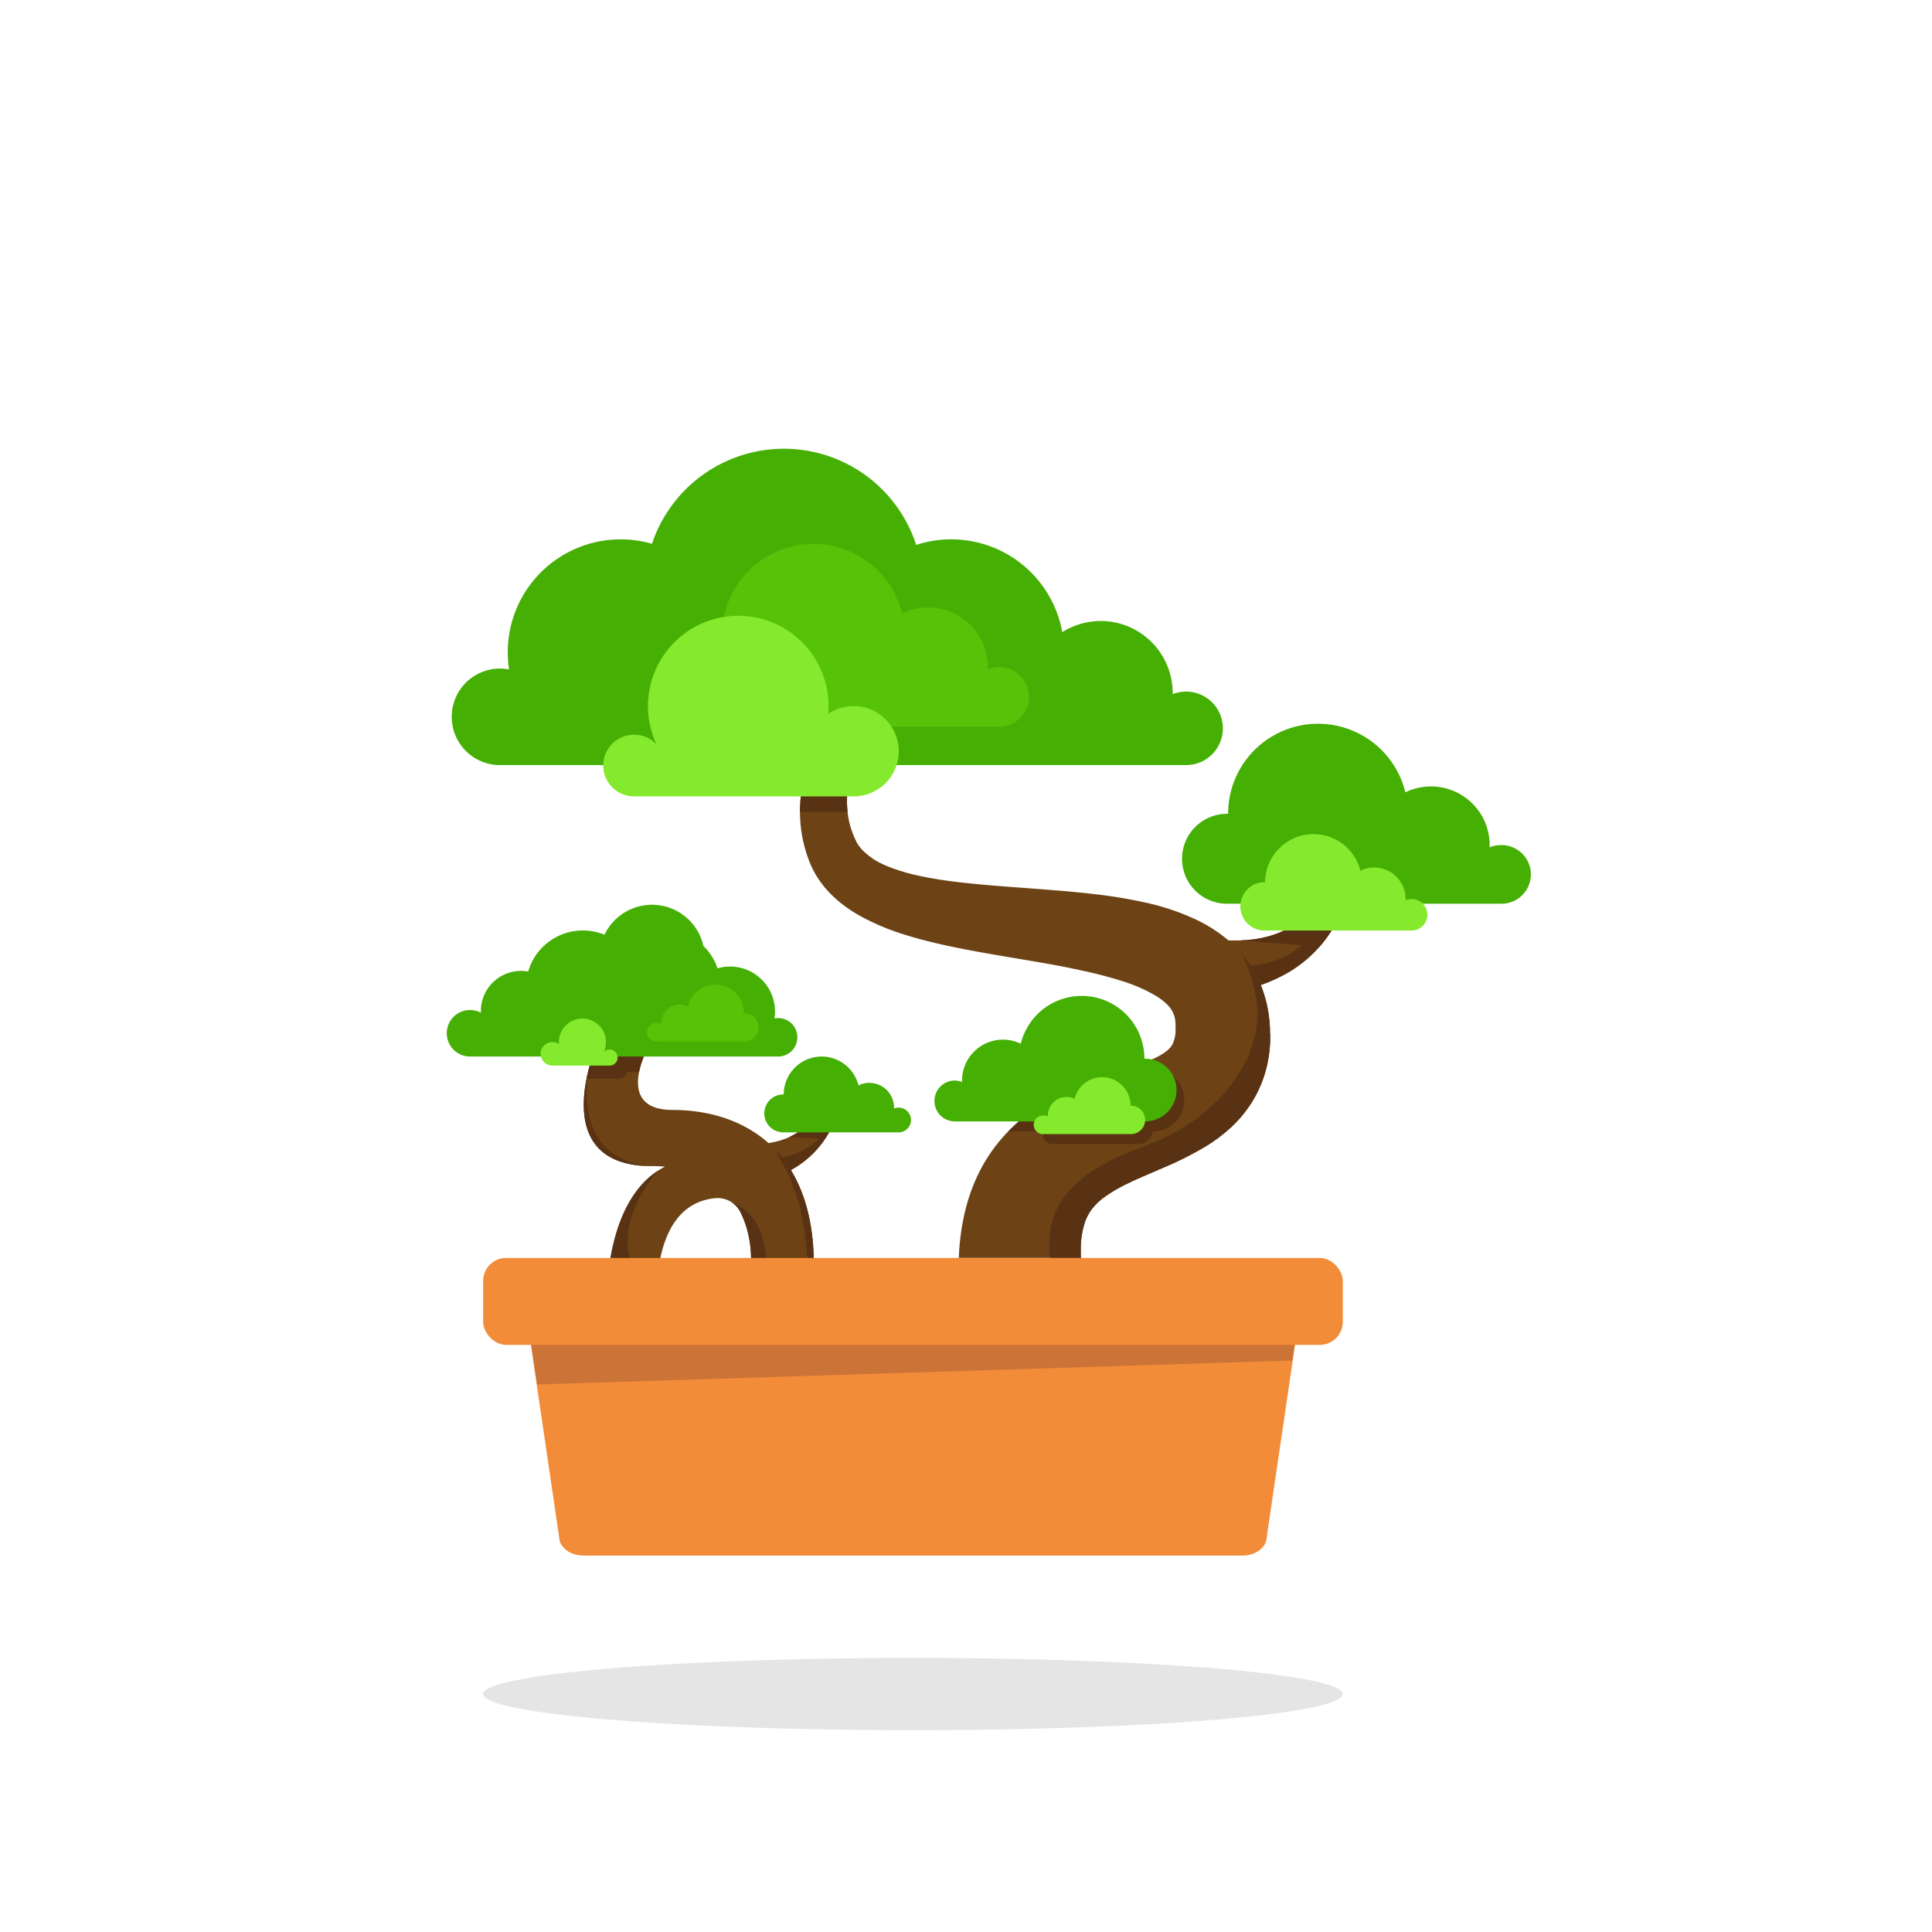 <svg id="Vrstva_2" data-name="Vrstva 2" xmlns="http://www.w3.org/2000/svg" xmlns:xlink="http://www.w3.org/1999/xlink" viewBox="0 0 1031.51 1031.51"><defs><style>.cls-1{fill:none;}.cls-2{fill:#e5e5e5;}.cls-3{fill:#6d4316;}.cls-4{clip-path:url(#clip-path);}.cls-5{fill:#593214;}.cls-6{clip-path:url(#clip-path-2);}.cls-7{clip-path:url(#clip-path-3);}.cls-8{clip-path:url(#clip-path-4);}.cls-9{fill:#45af04;}.cls-10{fill:#56c308;}.cls-11{fill:#85ea2d;}.cls-12{fill:#f28c38;}.cls-13{clip-path:url(#clip-path-5);}.cls-14{fill:#cc7337;}</style><clipPath id="clip-path"><path class="cls-1" d="M721.56,458.88v.32c0,.22,0,.56,0,1,0,.83,0,2-.13,3.53a73.2,73.2,0,0,1-1.91,12.39,71.75,71.75,0,0,1-2.48,8.14c-.49,1.44-1.15,2.87-1.77,4.37s-1.36,3-2.21,4.45a67.59,67.59,0,0,1-5.72,8.9c-1.16,1.4-2.26,2.9-3.56,4.23l-1.91,2.05-2,1.94c-1.34,1.33-2.84,2.47-4.29,3.68s-3,2.21-4.56,3.31-3.15,2-4.74,2.87-3.21,1.7-4.81,2.47l-4.79,2.08L672,526.29c-1.53.55-3,.91-4.48,1.35l-2.15.61-2.07.47-3.91.86c-1.24.25-2.41.41-3.53.6l-3.11.5c-1,.16-1.83.21-2.63.31l-5,.52a15.36,15.36,0,1,1,.27-30.54l.45.06,3.85.49c.61.07,1.31.19,2,.24l2.38.17c.85.05,1.77.15,2.72.18l3,0,1.6,0,1.63-.08c1.1-.07,2.28-.06,3.43-.2l3.59-.4,3.68-.66c1.24-.27,2.46-.61,3.74-.92s2.48-.8,3.76-1.21,2.49-1,3.7-1.54,2.46-1.14,3.61-1.86l1.78-1,1.7-1.14c1.17-.73,2.19-1.63,3.3-2.45a51.89,51.89,0,0,0,5.86-5.67c.93-1,1.7-2.06,2.54-3.07s1.56-2.09,2.22-3.16a60.13,60.13,0,0,0,3.6-6.22,63.89,63.89,0,0,0,4.06-10.17c.39-1.27.64-2.28.8-2.95l.17-.72c0-.14.05-.28.05-.27a3.5,3.5,0,0,1,7,.45Z"/></clipPath><clipPath id="clip-path-2"><path class="cls-1" d="M449.36,578.06v.25c0,.17,0,.42,0,.75,0,.63,0,1.54-.1,2.69a55.64,55.64,0,0,1-1.45,9.42,54.54,54.54,0,0,1-1.89,6.19c-.38,1.1-.87,2.18-1.34,3.32s-1,2.27-1.68,3.39a51.38,51.38,0,0,1-4.35,6.76c-.88,1.06-1.72,2.2-2.7,3.21l-1.45,1.56-1.55,1.47c-1,1-2.16,1.87-3.26,2.8s-2.31,1.68-3.47,2.51-2.4,1.49-3.6,2.18-2.44,1.29-3.66,1.88L415.23,628l-3.55,1.28c-1.16.42-2.3.69-3.41,1l-1.64.47-1.58.36-3,.66c-.94.19-1.84.31-2.68.46l-2.37.38c-.73.12-1.39.16-2,.23l-3.81.39a11.68,11.68,0,1,1,.2-23.21l.34,0,2.93.37c.47.05,1,.15,1.55.18l1.81.13c.65,0,1.35.11,2.06.14l2.26,0h1.22l1.24-.06c.84-.06,1.73,0,2.61-.15l2.73-.3,2.8-.5c.94-.21,1.87-.47,2.85-.7s1.88-.61,2.86-.92,1.89-.73,2.81-1.17,1.87-.87,2.74-1.41l1.35-.78,1.29-.87c.89-.55,1.67-1.24,2.51-1.86a39.44,39.44,0,0,0,4.45-4.31c.71-.74,1.29-1.57,1.93-2.33s1.18-1.59,1.69-2.4a45.7,45.7,0,0,0,2.74-4.73,48.56,48.56,0,0,0,3.09-7.73c.29-1,.49-1.73.61-2.24l.13-.55c0-.11,0-.21,0-.2a2.66,2.66,0,0,1,5.31.34Z"/></clipPath><clipPath id="clip-path-3"><path class="cls-1" d="M434.52,675.43c0-62.82-39-82.82-75.36-82.82-32.43,0-12.45-34.86-12.45-34.86h-28s-28.55,64.85,29.34,64.85c2.44,0,4.76.1,7,.28-13.4,6.73-31.5,25.73-31.5,79.32l27.5,2.09s-7.11-60.94,30.78-64.56a13.61,13.61,0,0,1,13.45,7.36c7,13.82,5.63,28.33,5.63,28.33Z"/></clipPath><clipPath id="clip-path-4"><path class="cls-1" d="M678.19,552v.61c0,.8,0,1.7,0,2.42,0,1.45-.13,2.92-.25,4.4a70.41,70.41,0,0,1-1.4,9.15A63.55,63.55,0,0,1,669.28,587a66.14,66.14,0,0,1-12.13,15,86.22,86.22,0,0,1-13.29,10,182,182,0,0,1-23.35,11.71c-6.9,3-13,5.53-18.1,8A80.67,80.67,0,0,0,589.84,639a32.63,32.63,0,0,0-7,6.7,25,25,0,0,0-3.42,6.36,45.22,45.22,0,0,0-2.39,14.5c0,1.78,0,3.48.07,5.07H511.9c.13-3.08.37-6.56.81-10.45a119.05,119.05,0,0,1,3-16.29,96.85,96.85,0,0,1,7.4-19.65,87,87,0,0,1,14.35-20.32,94.5,94.5,0,0,1,20.32-16.08c14.58-8.67,29.64-13.21,42.4-17.55a140.68,140.68,0,0,0,16.52-6.41,37.85,37.85,0,0,0,5.2-3,15.94,15.94,0,0,0,2.85-2.52,10,10,0,0,0,1.83-3.2,18.34,18.34,0,0,0,.7-2.53c.09-.49.18-1,.26-1.54l.09-.58,0-.13,0-.38,0-.74,0-.38v.08l0-.4c0-.26,0-.52,0-.77,0-.51,0-1,0-1.46a24.25,24.25,0,0,0-.18-2.55,13.5,13.5,0,0,0-1.18-4.17,15.7,15.7,0,0,0-3.08-4.26,32.89,32.89,0,0,0-5.9-4.57,83.43,83.43,0,0,0-18-7.92,220.54,220.54,0,0,0-22-5.74C569.85,516.43,562,515,554,513.63c-15.9-2.74-32-5.22-48-8.65-8-1.73-15.9-3.69-23.75-6.19A125.57,125.57,0,0,1,459.19,489a75.57,75.57,0,0,1-10.88-7.35,60.06,60.06,0,0,1-5.56-5.16,51.13,51.13,0,0,1-3.93-4.61,52.26,52.26,0,0,1-3.79-5.77l-.81-1.51c-.28-.53-.57-1.15-.85-1.73s-.44-1-.6-1.35l-.23-.57-.18-.41-.07-.17-.14-.35a72.93,72.93,0,0,1-4.79-32.6,87.6,87.6,0,0,1,3.46-18.31,115.45,115.45,0,0,1,11.88-26.36,136.93,136.93,0,0,1,10.43-14.93c1.61-2,2.85-3.42,3.6-4.25l.78-.87a9.59,9.59,0,0,1,13.53-.92l.1.09a9.6,9.6,0,0,1,.83,13.44s-1.11,1.41-3,4.24a116.56,116.56,0,0,0-7.71,13.4,93.49,93.49,0,0,0-7.72,22c-1.76,8.55-2.08,18.19.84,27.4a45.3,45.3,0,0,0,2.77,6.8l0,.07a0,0,0,0,0,0,0l0,0v0l0,0,.28.54a5.6,5.6,0,0,0,.48.83l.72,1.06a23.72,23.72,0,0,0,2,2.36,37.19,37.19,0,0,0,12.24,8.07c1,.45,2.07.87,3.15,1.28a104.35,104.35,0,0,0,14.73,4.24c6.59,1.43,13.65,2.51,21,3.38,14.71,1.75,30.52,2.7,47,4,8.25.64,16.68,1.35,25.32,2.37a264.11,264.11,0,0,1,26.61,4.34,128.15,128.15,0,0,1,28.36,9.5,80.81,80.81,0,0,1,14.63,9.09,66.53,66.53,0,0,1,9,8.59h0a59.57,59.57,0,0,1,4.2,5.42,62.15,62.15,0,0,1,8.5,18.06,68.5,68.5,0,0,1,2,9.34c.2,1.53.38,3.05.49,4.55.07.75.11,1.49.15,2.23l.05,1.11v1.2l0,.75Z"/></clipPath><clipPath id="clip-path-5"><path class="cls-1" d="M663.36,828.88H311.51c-7.16,0-13-4.49-13-10L281.67,704.29H693.21L676.33,818.86C676.33,824.39,670.52,828.88,663.36,828.88Z"/></clipPath></defs><title>bonsai</title><ellipse class="cls-2" cx="487.44" cy="904.47" rx="229.49" ry="19.29"/><path class="cls-3" d="M721.56,458.88v.32c0,.22,0,.56,0,1,0,.83,0,2-.13,3.53a73.2,73.2,0,0,1-1.91,12.39,71.75,71.75,0,0,1-2.48,8.14c-.49,1.44-1.15,2.87-1.77,4.37s-1.36,3-2.21,4.45a67.59,67.59,0,0,1-5.72,8.9c-1.16,1.4-2.26,2.9-3.56,4.23l-1.91,2.05-2,1.94c-1.34,1.33-2.84,2.47-4.29,3.68s-3,2.21-4.56,3.31-3.15,2-4.74,2.87-3.21,1.7-4.81,2.47l-4.79,2.08L672,526.29c-1.53.55-3,.91-4.48,1.35l-2.15.61-2.07.47-3.91.86c-1.24.25-2.41.41-3.53.6l-3.11.5c-1,.16-1.83.21-2.63.31l-5,.52a15.36,15.36,0,1,1,.27-30.54l.45.06,3.85.49c.61.07,1.31.19,2,.24l2.38.17c.85.05,1.77.15,2.72.18l3,0,1.6,0,1.63-.08c1.1-.07,2.28-.06,3.43-.2l3.59-.4,3.68-.66c1.24-.27,2.46-.61,3.74-.92s2.48-.8,3.76-1.21,2.49-1,3.7-1.54,2.46-1.14,3.61-1.86l1.78-1,1.7-1.14c1.17-.73,2.19-1.63,3.3-2.45a51.89,51.89,0,0,0,5.86-5.67c.93-1,1.7-2.06,2.54-3.07s1.56-2.09,2.22-3.16a60.13,60.13,0,0,0,3.6-6.22,63.89,63.89,0,0,0,4.06-10.17c.39-1.27.64-2.28.8-2.95l.17-.72c0-.14.05-.28.05-.27a3.5,3.5,0,0,1,7,.45Z"/><g class="cls-4"><path class="cls-5" d="M721.56,472.88v.32c0,.22,0,.56,0,1,0,.83,0,2-.13,3.53a73.2,73.2,0,0,1-1.91,12.39,71.75,71.75,0,0,1-2.48,8.14c-.49,1.44-1.15,2.87-1.77,4.37s-1.36,3-2.21,4.45a67.59,67.59,0,0,1-5.72,8.9c-1.16,1.4-2.26,2.9-3.56,4.23l-1.91,2.05-2,1.94c-1.34,1.33-2.84,2.47-4.29,3.68s-3,2.21-4.56,3.31-3.15,2-4.74,2.87-3.21,1.7-4.81,2.47l-4.79,2.08L672,540.29c-1.53.55-3,.91-4.48,1.35l-2.15.61-2.07.47-3.91.86c-1.24.25-2.41.41-3.53.6l-3.11.5c-1,.16-1.83.21-2.63.31l-5,.52a15.36,15.36,0,1,1,.27-30.54l.45.06,3.85.49c.61.07,1.31.19,2,.24l2.38.17c.85.05,1.77.15,2.72.18l3,0,1.6,0,1.63-.08c1.1-.07,2.28-.06,3.43-.2l3.59-.4,3.68-.66c1.24-.27,2.46-.61,3.74-.92s2.48-.8,3.76-1.21,2.49-1,3.7-1.54,2.46-1.14,3.61-1.86l1.78-1,1.7-1.14c1.17-.73,2.19-1.63,3.3-2.45a51.89,51.89,0,0,0,5.86-5.67c.93-1,1.7-2.06,2.54-3.07s1.56-2.09,2.22-3.16a60.13,60.13,0,0,0,3.6-6.22,63.89,63.89,0,0,0,4.06-10.17c.39-1.27.64-2.28.8-2.95l.17-.72c0-.14.05-.28.05-.27a3.5,3.5,0,0,1,7,.45Z"/><rect class="cls-5" x="663.24" y="479.31" width="72.63" height="21.99" transform="matrix(1, 0.08, -0.08, 1, 39.67, -52.21)"/></g><path class="cls-3" d="M449.36,578.06v.25c0,.17,0,.42,0,.75,0,.63,0,1.54-.1,2.69a55.64,55.64,0,0,1-1.45,9.42,54.54,54.54,0,0,1-1.89,6.19c-.38,1.1-.87,2.18-1.34,3.32s-1,2.27-1.68,3.39a51.38,51.38,0,0,1-4.35,6.76c-.88,1.06-1.72,2.2-2.7,3.21l-1.45,1.56-1.55,1.47c-1,1-2.16,1.87-3.26,2.8s-2.31,1.68-3.47,2.51-2.4,1.49-3.6,2.18-2.44,1.29-3.66,1.88L415.23,628l-3.55,1.28c-1.16.42-2.3.69-3.41,1l-1.64.47-1.58.36-3,.66c-.94.19-1.84.31-2.68.46l-2.37.38c-.73.12-1.39.16-2,.23l-3.81.39a11.68,11.68,0,1,1,.2-23.21l.34,0,2.93.37c.47.05,1,.15,1.55.18l1.81.13c.65,0,1.35.11,2.06.14l2.26,0h1.22l1.24-.06c.84-.06,1.73,0,2.61-.15l2.73-.3,2.8-.5c.94-.21,1.87-.47,2.85-.7s1.88-.61,2.86-.92,1.89-.73,2.81-1.17,1.87-.87,2.74-1.41l1.35-.78,1.29-.87c.89-.55,1.67-1.24,2.51-1.86a39.44,39.44,0,0,0,4.45-4.31c.71-.74,1.29-1.57,1.93-2.33s1.18-1.59,1.69-2.4a45.7,45.7,0,0,0,2.74-4.73,48.56,48.56,0,0,0,3.09-7.73c.29-1,.49-1.73.61-2.24l.13-.55c0-.11,0-.21,0-.2a2.66,2.66,0,0,1,5.31.34Z"/><g class="cls-6"><path class="cls-5" d="M455.11,585.78V586c0,.17,0,.42,0,.75,0,.63,0,1.54-.1,2.69a55.64,55.64,0,0,1-1.45,9.42,54.54,54.54,0,0,1-1.89,6.19c-.38,1.1-.87,2.18-1.34,3.32s-1,2.27-1.68,3.39a51.38,51.38,0,0,1-4.35,6.76c-.88,1.06-1.72,2.2-2.7,3.21l-1.45,1.56-1.55,1.47c-1,1-2.16,1.87-3.26,2.8s-2.31,1.68-3.47,2.51-2.4,1.49-3.6,2.18-2.44,1.29-3.66,1.88L421,635.74,417.43,637c-1.16.42-2.3.69-3.41,1l-1.64.47-1.58.36-3,.66c-.94.19-1.84.31-2.68.46l-2.37.38c-.73.12-1.39.16-2,.23L397,641a11.68,11.68,0,1,1,.2-23.21l.34,0,2.93.37c.47.05,1,.15,1.55.18l1.81.13c.65,0,1.35.11,2.06.14l2.26,0h1.22l1.24-.06c.84-.06,1.73,0,2.61-.15l2.73-.3,2.8-.5c.94-.21,1.87-.47,2.85-.7s1.88-.61,2.86-.92,1.89-.73,2.81-1.17,1.87-.87,2.74-1.41l1.35-.78,1.29-.87c.89-.55,1.67-1.24,2.51-1.86a39.44,39.44,0,0,0,4.45-4.31c.71-.74,1.29-1.57,1.93-2.33s1.18-1.59,1.69-2.4a45.7,45.7,0,0,0,2.74-4.73,48.56,48.56,0,0,0,3.09-7.73c.29-1,.49-1.73.61-2.24l.13-.55c0-.11,0-.21,0-.2a2.66,2.66,0,0,1,5.31.34Z"/><rect class="cls-5" x="417.85" y="598.78" width="33.33" height="9" transform="translate(30.31 -20.71) rotate(2.83)"/></g><path class="cls-3" d="M434.52,675.43c0-62.82-39-82.82-75.36-82.82-32.43,0-12.45-34.86-12.45-34.86h-28s-28.55,64.85,29.34,64.85c2.44,0,4.76.1,7,.28-13.4,6.73-31.5,25.73-31.5,79.32l27.5,2.09s-7.11-60.94,30.78-64.56a13.61,13.61,0,0,1,13.45,7.36c7,13.82,5.63,28.33,5.63,28.33Z"/><g class="cls-7"><path class="cls-5" d="M338.08,677s-12.69-21.58,14.25-53.35l-42.5,16.87v40Z"/><path class="cls-5" d="M383,640.74s24.73-2,26.5,34.69c1.39,28.86-15.84-.13-15.84-.13Z"/><path class="cls-5" d="M352.73,622.72s-45,4.24-39-49.43c5.8-51.85-18,36.94-18,36.94l10.86,30.51Z"/><polygon class="cls-5" points="354.79 572.21 303 572.24 305.34 539.92 363.01 546.44 354.79 572.21"/><path class="cls-5" d="M410.37,608.27s1.07,1.5,2.72,4.39c.82,1.45,1.79,3.25,2.85,5.38a67.07,67.07,0,0,1,4.42,8.05,76.66,76.66,0,0,1,3.29,8.37C431.44,652,429.44,672,434.44,691c9-9,10-21,9.45-32,0-4.58,0-9.17,0-9.17L442,646.7c-4.61-7.65-8.61-15.65-13.38-23.17l-2.84-4.93-6.31-10.93Z"/><path class="cls-5" d="M299.92,563.37a6.25,6.25,0,0,1,3.54,1.09c0-.36-.05-.72-.05-1.09a12.56,12.56,0,1,1,23.95,5.31,4.29,4.29,0,1,1,3.11,7.25l-.43,0v0H299.92a6.28,6.28,0,0,1,0-12.56Z"/></g><path class="cls-3" d="M678.19,552v.61c0,.8,0,1.7,0,2.42,0,1.45-.13,2.92-.25,4.4a70.41,70.41,0,0,1-1.4,9.15A63.55,63.55,0,0,1,669.28,587a66.14,66.14,0,0,1-12.13,15,86.22,86.22,0,0,1-13.29,10,182,182,0,0,1-23.35,11.71c-6.9,3-13,5.53-18.1,8A80.67,80.67,0,0,0,589.84,639a32.63,32.63,0,0,0-7,6.7,25,25,0,0,0-3.42,6.36,45.22,45.22,0,0,0-2.39,14.5c0,1.78,0,3.48.07,5.07H511.9c.13-3.08.37-6.56.81-10.45a119.05,119.05,0,0,1,3-16.29,96.85,96.85,0,0,1,7.4-19.65,87,87,0,0,1,14.35-20.32,94.5,94.5,0,0,1,20.32-16.08c14.58-8.67,29.64-13.21,42.4-17.55a140.68,140.68,0,0,0,16.52-6.41,37.85,37.85,0,0,0,5.2-3,15.94,15.94,0,0,0,2.85-2.52,10,10,0,0,0,1.83-3.2,18.34,18.34,0,0,0,.7-2.53c.09-.49.18-1,.26-1.54l.09-.58,0-.13,0-.38,0-.74,0-.38v.08l0-.4c0-.26,0-.52,0-.77,0-.51,0-1,0-1.46a24.25,24.25,0,0,0-.18-2.55,13.5,13.5,0,0,0-1.18-4.17,15.7,15.7,0,0,0-3.08-4.26,32.89,32.89,0,0,0-5.9-4.57,83.43,83.43,0,0,0-18-7.92,220.54,220.54,0,0,0-22-5.74C569.85,516.43,562,515,554,513.63c-15.9-2.74-32-5.22-48-8.65-8-1.73-15.9-3.69-23.75-6.19A125.57,125.57,0,0,1,459.19,489a75.57,75.57,0,0,1-10.88-7.35,60.06,60.06,0,0,1-5.56-5.16,51.13,51.13,0,0,1-3.93-4.61,52.26,52.26,0,0,1-3.79-5.77l-.81-1.51c-.28-.53-.57-1.15-.85-1.73s-.44-1-.6-1.35l-.23-.57-.18-.41-.07-.17-.14-.35a72.93,72.93,0,0,1-4.79-32.6,87.6,87.6,0,0,1,3.46-18.31,115.45,115.45,0,0,1,11.88-26.36,136.93,136.93,0,0,1,10.43-14.93c1.61-2,2.85-3.42,3.6-4.25l.78-.87a9.59,9.59,0,0,1,13.53-.92l.1.09a9.6,9.6,0,0,1,.83,13.44s-1.11,1.41-3,4.24a116.56,116.56,0,0,0-7.71,13.4,93.49,93.49,0,0,0-7.72,22c-1.76,8.55-2.08,18.19.84,27.4a45.3,45.3,0,0,0,2.77,6.8l0,.07a0,0,0,0,0,0,0l0,0v0l0,0,.28.54a5.6,5.6,0,0,0,.48.83l.72,1.06a23.72,23.72,0,0,0,2,2.36,37.19,37.19,0,0,0,12.24,8.07c1,.45,2.07.87,3.15,1.28a104.35,104.35,0,0,0,14.73,4.24c6.59,1.43,13.65,2.51,21,3.38,14.71,1.75,30.52,2.7,47,4,8.25.64,16.68,1.35,25.32,2.37a264.11,264.11,0,0,1,26.61,4.34,128.15,128.15,0,0,1,28.36,9.5,80.81,80.81,0,0,1,14.63,9.09,66.53,66.53,0,0,1,9,8.59h0a59.57,59.57,0,0,1,4.2,5.42,62.15,62.15,0,0,1,8.5,18.06,68.5,68.5,0,0,1,2,9.34c.2,1.53.38,3.05.49,4.55.07.75.11,1.49.15,2.23l.05,1.11v1.2l0,.75Z"/><g class="cls-8"><rect class="cls-5" x="346.22" y="317.77" width="186.73" height="115.78"/><path class="cls-5" d="M615.56,570.59l-.42,0v0a33.48,33.48,0,0,0-66-8,21.84,21.84,0,0,0-31.36,19.65c0,.28,0,.55,0,.82a10.92,10.92,0,1,0-4.15,21h43.51a4.93,4.93,0,0,0,4.6,6.75H608a7.59,7.59,0,0,0,7.54-6.75h0a16.74,16.74,0,1,0,0-33.48Z"/><path class="cls-5" d="M678.94,552.58c-.17,21.46-10.17,43.46-28,55.54-1.55,1-3.14,2-4.74,2.91-3.19,1.87-6.4,3.64-9.38,5.46-2.46,1.32-5,2.58-7.48,3.8a59.32,59.32,0,0,1-11.94,5.24c-2,.71-4,1.42-5.86,2.25C598.77,634,583.77,640,579.17,653.7a28.5,28.5,0,0,0-1.19,5.83,57.51,57.51,0,0,0-.62,7.44c0,1.78,0,3.48.07,5.07H560.61a47.89,47.89,0,0,1-.45-6.46,50.62,50.62,0,0,1,.41-6.46c2.2-26.07,28.2-39.07,49.83-46.89,2.28-.92,4.55-1.85,6.79-2.82a119.74,119.74,0,0,0,13-6.47c2.08-1.22,4.11-2.53,6.08-3.94,23.47-16,41.47-44,32.86-72.66a72.59,72.59,0,0,0-2.43-8.27,88.4,88.4,0,0,0-3.65-8.67,59.57,59.57,0,0,1,4.2,5.42,60.65,60.65,0,0,1,5,8.75,64.3,64.3,0,0,1,3.51,9.32c1,6.16,3,12.16,3.13,19.33Z"/></g><path class="cls-9" d="M801.28,451.21a15.6,15.6,0,0,0-5.94,1.18c0-.39,0-.78,0-1.18a31.32,31.32,0,0,0-45-28.18,48,48,0,0,0-94.63,11.48v0c-.2,0-.4,0-.61,0a24,24,0,0,0,0,48H801.28a15.66,15.66,0,1,0,0-31.31Z"/><path class="cls-9" d="M633.27,369.25a19.53,19.53,0,0,0-7.17,1.37c0-.2,0-.39,0-.59a38.41,38.41,0,0,0-58.94-32.52,60.25,60.25,0,0,0-78-46.58,74.25,74.25,0,0,0-141.06-.59,60.25,60.25,0,0,0-77,57.89,61,61,0,0,0,.69,9.18A25.77,25.77,0,1,0,267,408.49H633.27a19.62,19.62,0,0,0,0-39.25Z"/><path class="cls-10" d="M533.41,356.16a15.86,15.86,0,0,0-6,1.19c0-.4,0-.79,0-1.19a31.84,31.84,0,0,0-45.72-28.65,48.81,48.81,0,0,0-96.2,11.67v0c-.21,0-.41,0-.62,0a24.4,24.4,0,0,0,0,48.81H533.41a15.91,15.91,0,1,0,0-31.83Z"/><path class="cls-11" d="M753.68,480a8.38,8.38,0,0,0-3.2.63c0-.21,0-.42,0-.63a16.83,16.83,0,0,0-24.17-15.15A25.81,25.81,0,0,0,675.47,471v0l-.33,0a12.9,12.9,0,0,0,0,25.81h78.54a8.41,8.41,0,1,0,0-16.83Z"/><path class="cls-11" d="M455.75,377a24,24,0,0,0-13.58,4.19c.12-1.38.19-2.78.19-4.19a48.2,48.2,0,1,0-91.87,20.38,16.47,16.47,0,1,0-11.93,27.82c.56,0,1.11,0,1.65-.08v.08H455.75a24.1,24.1,0,0,0,0-48.2Z"/><path class="cls-9" d="M479.84,591.37a6.58,6.58,0,0,0-2.51.5c0-.17,0-.33,0-.5a13.2,13.2,0,0,0-19-11.88,20.24,20.24,0,0,0-39.89,4.84h-.25a10.12,10.12,0,1,0,0,20.24h61.6a6.6,6.6,0,0,0,0-13.2Z"/><path class="cls-9" d="M509.5,576.91a10.88,10.88,0,0,1,4.15.82c0-.27,0-.54,0-.82A21.84,21.84,0,0,1,545,557.25a33.48,33.48,0,0,1,66,8v0l.42,0a16.74,16.74,0,1,1,0,33.48H509.5a10.92,10.92,0,0,1,0-21.83Z"/><path class="cls-9" d="M415.44,543.54a10.3,10.3,0,0,0-1.93.19,24.3,24.3,0,0,0,.28-3.66A24,24,0,0,0,383.1,517a29.61,29.61,0,0,0-7.55-11.93,28.1,28.1,0,0,0-52.8-6A30.39,30.39,0,0,0,282,518.71a21.45,21.45,0,0,0-25.26,21.21c0,.26,0,.51,0,.76A12.42,12.42,0,1,0,251,564.09H415.44a10.27,10.27,0,0,0,0-20.55Z"/><path class="cls-11" d="M294.92,556.37a6.25,6.25,0,0,1,3.54,1.09c0-.36-.05-.72-.05-1.09a12.56,12.56,0,1,1,23.95,5.31,4.29,4.29,0,1,1,3.11,7.25l-.43,0v0H294.92a6.28,6.28,0,0,1,0-12.56Z"/><path class="cls-10" d="M351.17,546.18a4.93,4.93,0,0,1,1.88.37c0-.12,0-.25,0-.37a9.9,9.9,0,0,1,14.22-8.91,15.18,15.18,0,0,1,29.92,3.63h.19a7.59,7.59,0,0,1,0,15.18h-46.2a5,5,0,1,1,0-9.9Z"/><path class="cls-11" d="M557.61,595.59a4.93,4.93,0,0,1,1.88.37c0-.12,0-.25,0-.37a9.9,9.9,0,0,1,14.22-8.91,15.18,15.18,0,0,1,29.92,3.63h.19a7.59,7.59,0,0,1,0,15.18h-46.2a5,5,0,1,1,0-9.9Z"/><path class="cls-12" d="M663.36,830.54H311.51c-7.16,0-13-4.49-13-10L281.67,706H693.21L676.33,820.52C676.33,826.06,670.52,830.54,663.36,830.54Z"/><g class="cls-13"><rect class="cls-14" x="257.95" y="686.37" width="458.98" height="46.41" rx="12.28" ry="12.28" transform="translate(-22.32 15.86) rotate(-1.82)"/></g><rect class="cls-12" x="257.95" y="671.63" width="458.98" height="46.41" rx="12.28" ry="12.28"/></svg>
